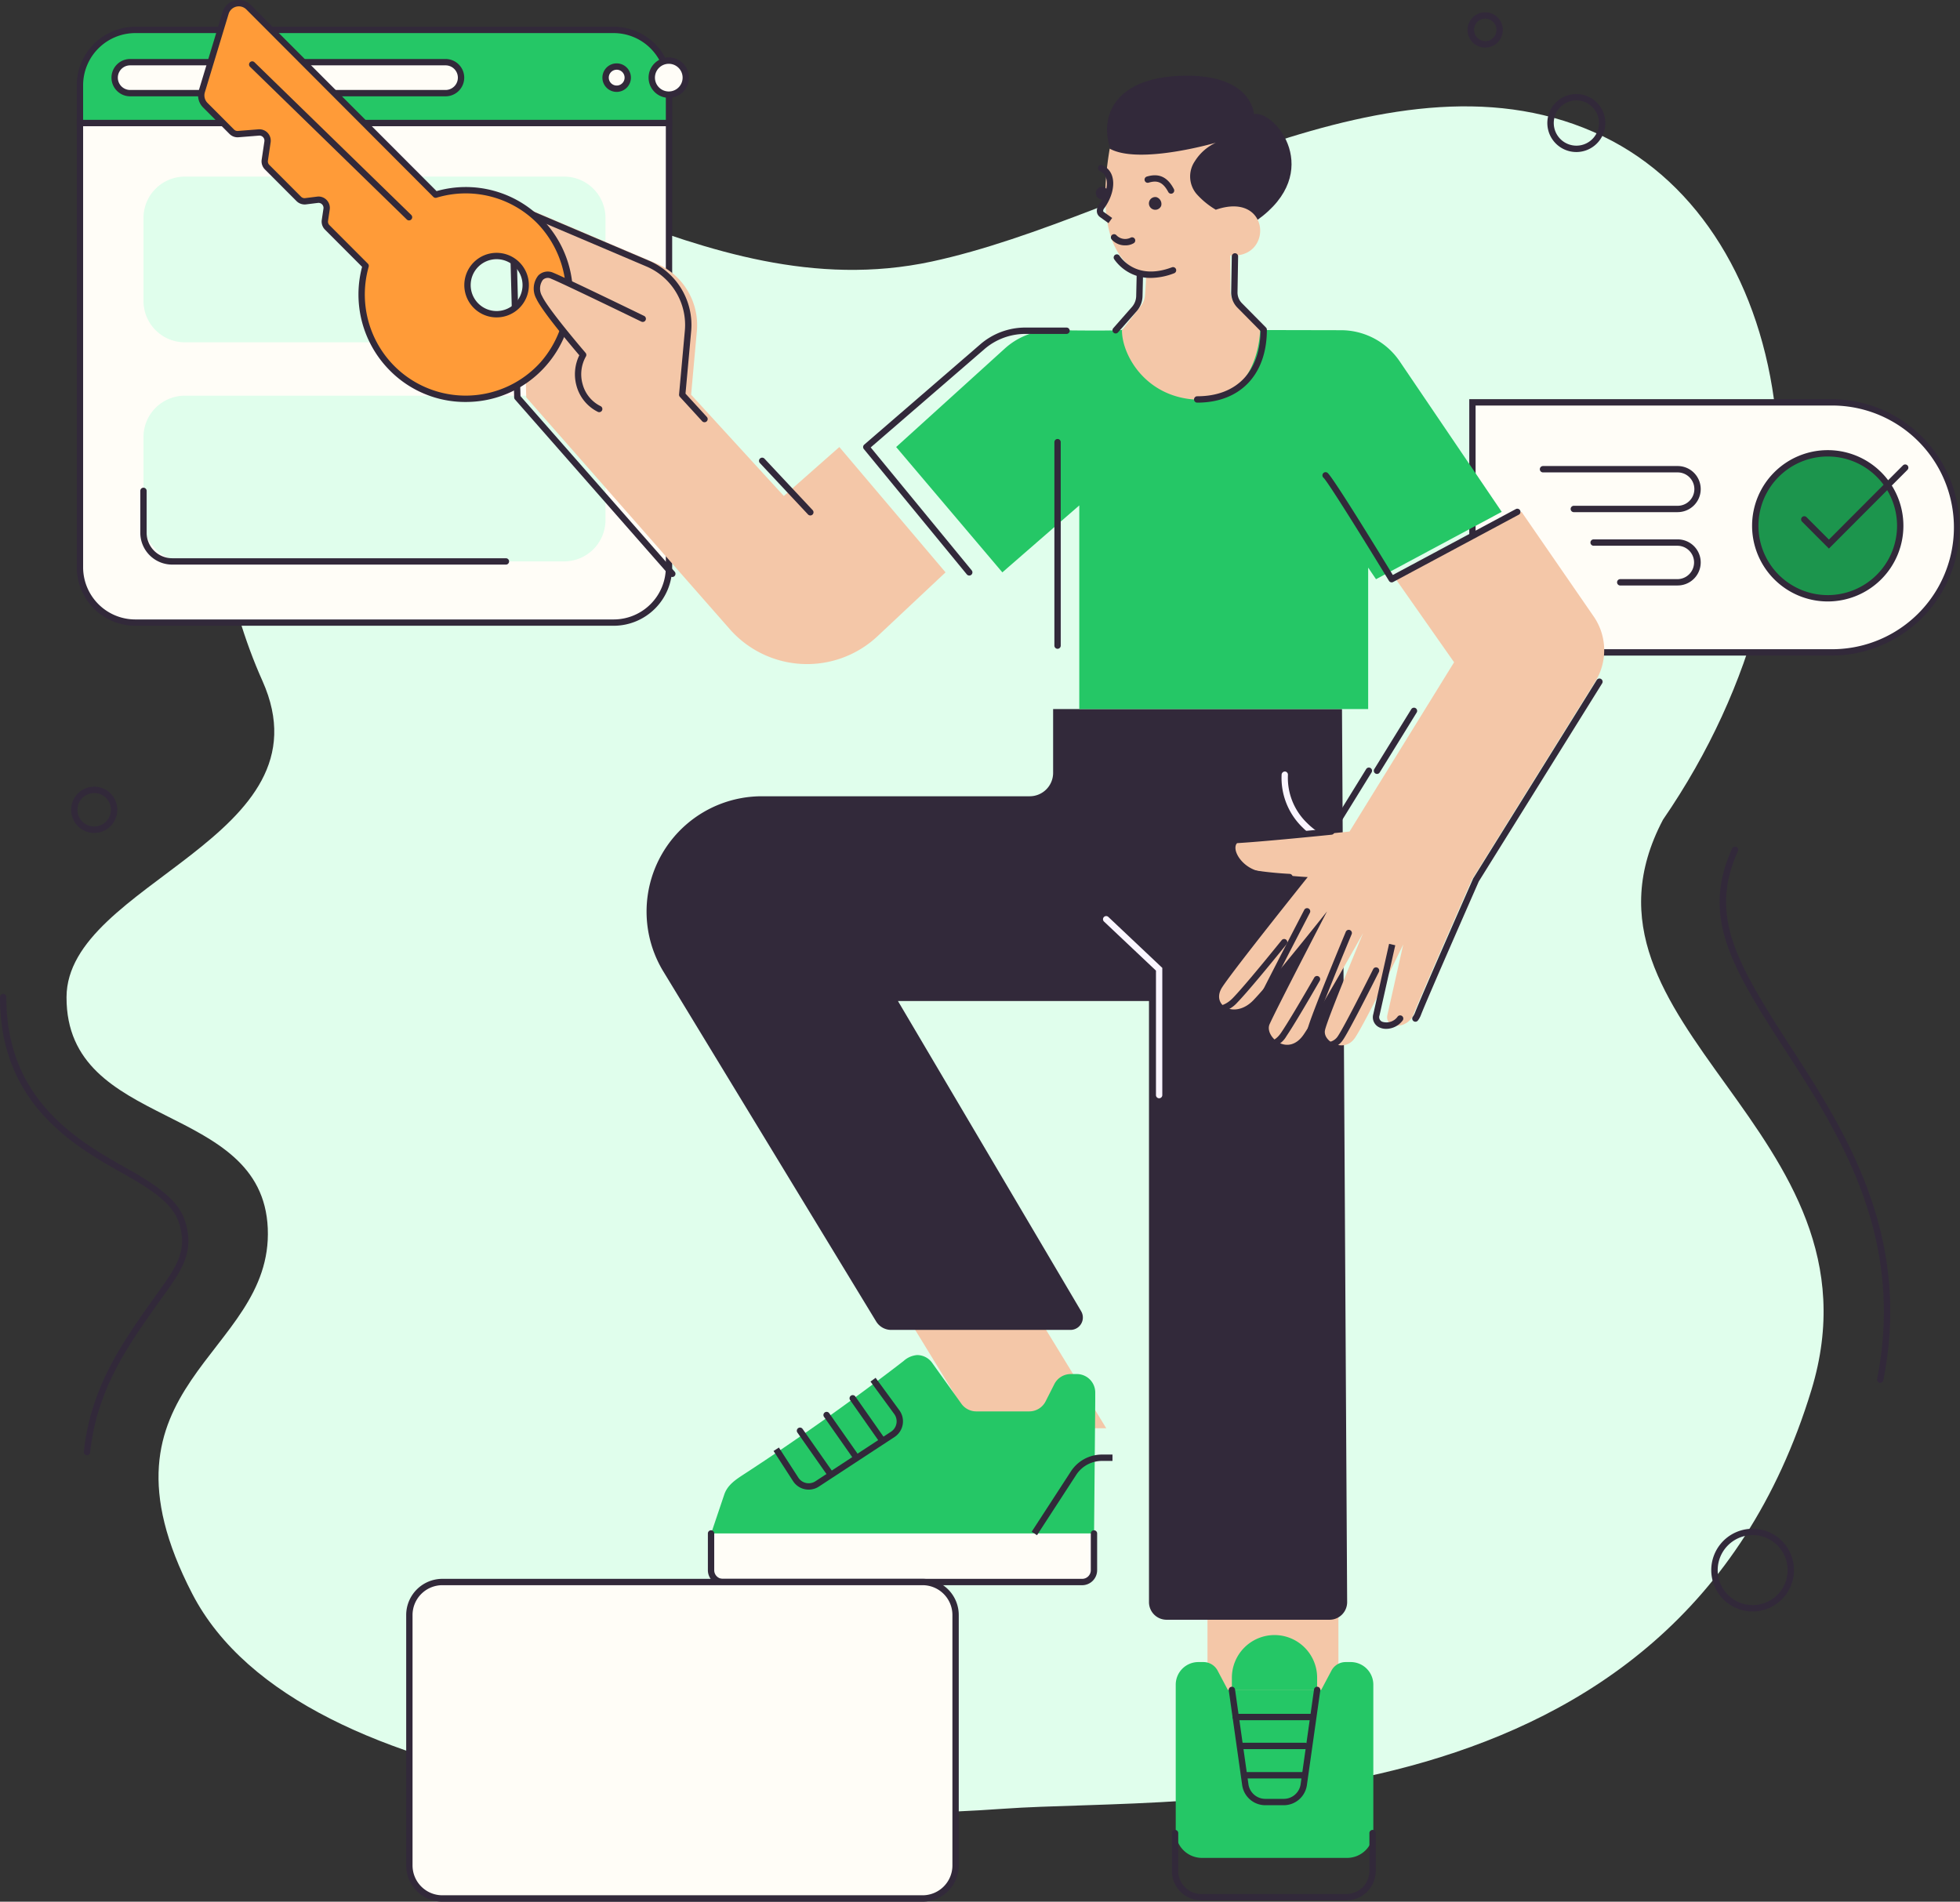 <svg xmlns="http://www.w3.org/2000/svg" width="400.001" height="388.098" viewBox="0 0 400.001 388.098">
  <rect x="0" y="0" width="400.001" height="388.098" fill="#333333" stroke="none"/>
  <g id="Grupo_957345" data-name="Grupo 957345" transform="translate(-980.983 -86.293)">
    <g id="Grupo_957295" data-name="Grupo 957295" transform="translate(980.983 289.118)">
      <path id="Trazado_657216" data-name="Trazado 657216" d="M998.742,392.4c-.023,0-.046,0-.069,0a.648.648,0,0,1-.575-.713c1.343-12.8,7.672-21.873,12.758-29.162.714-1.024,1.4-1.973,2.04-2.866,3.7-5.139,5.93-8.242,5.058-12.924-.73-3.915-2.631-6.647-11.462-11.59-10.179-5.7-25.56-14.311-25.51-36.236a.649.649,0,0,1,.647-.647h0a.649.649,0,0,1,.645.65c-.051,21.163,14.932,29.551,24.846,35.1,9.227,5.164,11.314,8.256,12.1,12.484.974,5.228-1.514,8.686-5.281,13.92-.638.888-1.319,1.831-2.028,2.852-5,7.165-11.222,16.083-12.532,28.554A.648.648,0,0,1,998.742,392.4Z" transform="translate(-980.983 -298.257)" fill="#32293a"/>
    </g>
    <g id="Grupo_957296" data-name="Grupo 957296" transform="translate(1331.921 259.085)">
      <path id="Trazado_657217" data-name="Trazado 657217" d="M1342.905,376.293a.574.574,0,0,1-.126-.013.645.645,0,0,1-.507-.762c5.8-29.15-7.828-50.232-18.782-67.171-11.366-17.574-17-27.382-10.8-41.1a.647.647,0,1,1,1.178.534c-5.926,13.1-.4,22.672,10.706,39.853,11.083,17.14,24.871,38.467,18.965,68.133A.647.647,0,0,1,1342.905,376.293Z" transform="translate(-1310.129 -266.87)" fill="#32293a"/>
    </g>
    <path id="Trazado_657218" data-name="Trazado 657218" d="M1186.4,456.4c-50.425,3.619-143.3-.9-165.551-43.839s16.5-48.488,15.394-74.607-41.143-19.819-41.071-47.181c.062-23.426,54.356-32.463,39.974-64.567s-16.9-85.981,21.523-103.309c27.407-12.362,67.108,28.065,115.081,17.748,42.316-9.1,94.5-46.129,137.074-25.515,39.29,19.024,50.273,83.967,12.158,139.425-22.2,42.115,46.446,63.378,30.286,116.4C1323.523,462,1223.811,453.717,1186.4,456.4Z" transform="translate(-0.612 -0.978)" fill="#e0feec"/>
    <g id="Grupo_957297" data-name="Grupo 957297" transform="translate(996.651 110.753)">
      <path id="Trazado_657219" data-name="Trazado 657219" d="M1118.25,112.533v90.643a11.292,11.292,0,0,1-11.275,11.308h-97.666a11.292,11.292,0,0,1-11.275-11.308V112.533Z" transform="translate(-997.386 -111.884)" fill="#fffdf7"/>
      <path id="Trazado_657220" data-name="Trazado 657220" d="M1106.946,215.1H1009.28a11.954,11.954,0,0,1-11.923-11.956V111.855h121.511v91.293A11.953,11.953,0,0,1,1106.946,215.1ZM998.652,113.152v90a10.656,10.656,0,0,0,10.628,10.66h97.666a10.656,10.656,0,0,0,10.628-10.66v-90Z" transform="translate(-997.357 -111.855)" fill="#32293a"/>
    </g>
    <path id="Trazado_657221" data-name="Trazado 657221" d="M1118.25,103.981v7.7H998.034v-7.7a11.293,11.293,0,0,1,11.275-11.309h97.666A11.293,11.293,0,0,1,1118.25,103.981Z" transform="translate(-0.735 -0.275)" fill="#25c766"/>
    <path id="Trazado_657222" data-name="Trazado 657222" d="M1118.868,112.3H997.357v-8.344A11.954,11.954,0,0,1,1009.28,92h97.666a11.953,11.953,0,0,1,11.922,11.956ZM998.652,111h118.923v-7.047a10.656,10.656,0,0,0-10.628-10.66H1009.28a10.656,10.656,0,0,0-10.628,10.66Z" transform="translate(-0.706 -0.246)" fill="#32293a"/>
    <g id="Grupo_957298" data-name="Grupo 957298" transform="translate(1003.743 98.333)">
      <rect id="Rectángulo_45410" data-name="Rectángulo 45410" width="70.678" height="6.32" rx="3.16" transform="translate(0.647 0.648)" fill="#fffdf7"/>
      <path id="Trazado_657223" data-name="Trazado 657223" d="M1072.939,106.492h-64.372a3.808,3.808,0,0,1,0-7.617h64.372a3.808,3.808,0,0,1,0,7.617Zm-64.372-6.32a2.512,2.512,0,0,0,0,5.024h64.372a2.512,2.512,0,0,0,0-5.024Z" transform="translate(-1004.768 -98.875)" fill="#32293a"/>
    </g>
    <g id="Grupo_957299" data-name="Grupo 957299" transform="translate(1113.364 98.017)">
      <path id="Trazado_657224" data-name="Trazado 657224" d="M1107.3,102.694a3.464,3.464,0,1,1,3.464,3.472A3.467,3.467,0,0,1,1107.3,102.694Z" transform="translate(-1106.651 -98.574)" fill="#fffdf7"/>
      <path id="Trazado_657225" data-name="Trazado 657225" d="M1110.733,106.785a4.12,4.12,0,1,1,4.112-4.12A4.12,4.12,0,0,1,1110.733,106.785Zm0-6.943a2.823,2.823,0,1,0,2.817,2.823A2.822,2.822,0,0,0,1110.733,99.842Z" transform="translate(-1106.622 -98.545)" fill="#32293a"/>
    </g>
    <g id="Grupo_957300" data-name="Grupo 957300" transform="translate(1103.94 99.226)">
      <path id="Trazado_657226" data-name="Trazado 657226" d="M1098.426,102.748a2.257,2.257,0,1,1,2.257,2.262A2.259,2.259,0,0,1,1098.426,102.748Z" transform="translate(-1097.78 -99.838)" fill="#fffdf7"/>
      <path id="Trazado_657227" data-name="Trazado 657227" d="M1100.654,105.63a2.91,2.91,0,1,1,2.9-2.911A2.91,2.91,0,0,1,1100.654,105.63Zm0-4.524a1.614,1.614,0,1,0,1.609,1.613A1.613,1.613,0,0,0,1100.654,101.106Z" transform="translate(-1097.751 -99.809)" fill="#32293a"/>
    </g>
    <path id="Rectángulo_45411" data-name="Rectángulo 45411" d="M8.451,0H85.838a8.45,8.45,0,0,1,8.45,8.45V25.368a8.45,8.45,0,0,1-8.45,8.45H8.45A8.45,8.45,0,0,1,0,25.368V8.451A8.451,8.451,0,0,1,8.451,0Z" transform="translate(1010.263 122.333)" fill="#e0feec"/>
    <path id="Rectángulo_45412" data-name="Rectángulo 45412" d="M8.451,0H85.838a8.45,8.45,0,0,1,8.45,8.45V25.368a8.451,8.451,0,0,1-8.451,8.451H8.451A8.451,8.451,0,0,1,0,25.368V8.451A8.451,8.451,0,0,1,8.451,0Z" transform="translate(1010.263 167.044)" fill="#e0feec"/>
    <g id="Grupo_957301" data-name="Grupo 957301" transform="translate(1009.616 185.819)">
      <path id="Trazado_657228" data-name="Trazado 657228" d="M1085.518,206H1017.4a6.509,6.509,0,0,1-6.494-6.508v-8.536a.647.647,0,1,1,1.294,0v8.536a5.213,5.213,0,0,0,5.2,5.211h68.118a.648.648,0,0,1,0,1.3Z" transform="translate(-1010.906 -190.303)" fill="#32293a"/>
    </g>
    <g id="Grupo_957302" data-name="Grupo 957302" transform="translate(1280.831 167.755)">
      <path id="Rectángulo_45413" data-name="Rectángulo 45413" d="M0,0H73.344A25.515,25.515,0,0,1,98.859,25.515v0A25.515,25.515,0,0,1,73.344,51.031H11.822A11.822,11.822,0,0,1,0,39.209V0A0,0,0,0,1,0,0Z" transform="translate(0.647 0.649)" fill="#fffdf7"/>
      <path id="Trazado_657229" data-name="Trazado 657229" d="M1330.784,223.752h-61.6a12.471,12.471,0,0,1-12.443-12.47V171.425h74.047a26.164,26.164,0,0,1,0,52.327Zm-72.753-51.031v38.561a11.174,11.174,0,0,0,11.15,11.174h61.6a24.867,24.867,0,0,0,0-49.734Z" transform="translate(-1256.737 -171.425)" fill="#32293a"/>
    </g>
    <path id="Trazado_657230" data-name="Trazado 657230" d="M1169,389.87h26.719L1181.7,366.946h-26.718Z" transform="translate(11.03 -12.1)" fill="#f4c7a8"/>
    <path id="Trazado_657231" data-name="Trazado 657231" d="M1194.072,384.833v-1.9a3.758,3.758,0,0,0-3.754-3.762h-1.249a3.752,3.752,0,0,0-3.348,2.06l-1.771,3.5a3.753,3.753,0,0,1-3.348,2.061h-10.8a3.752,3.752,0,0,1-3.052-1.57l-5.976-8.356a3.755,3.755,0,0,0-3.052-1.57h0a4.613,4.613,0,0,0-2.76,1.211c-10.363,8-21.54,15.91-32.39,22.985-1.754,1.143-3.526,2.252-4.2,4.239l-2.689,7.971h78.147Z" transform="translate(10.43 -12.46)" fill="#25c766"/>
    <g id="Grupo_957303" data-name="Grupo 957303" transform="translate(1125.449 398.593)">
      <path id="Trazado_657232" data-name="Trazado 657232" d="M1193.834,413.341v7.493a2.417,2.417,0,0,1-2.415,2.42H1118.1a2.417,2.417,0,0,1-2.415-2.42v-7.493Z" transform="translate(-1115.04 -412.693)" fill="#fffdf7"/>
      <path id="Trazado_657233" data-name="Trazado 657233" d="M1191.391,423.874h-73.318a3.069,3.069,0,0,1-3.062-3.069v-7.492a.647.647,0,1,1,1.295,0v7.492a1.771,1.771,0,0,0,1.767,1.772h73.318a1.771,1.771,0,0,0,1.767-1.772v-7.492a.647.647,0,1,1,1.294,0v7.492A3.068,3.068,0,0,1,1191.391,423.874Z" transform="translate(-1115.011 -412.664)" fill="#32293a"/>
    </g>
    <g id="Grupo_957304" data-name="Grupo 957304" transform="translate(1191.532 383.144)">
      <path id="Trazado_657234" data-name="Trazado 657234" d="M1181.459,412.971l-1.085-.708,7.994-12.3a7.553,7.553,0,0,1,6.351-3.448h2.143v1.3h-2.143a6.262,6.262,0,0,0-5.267,2.859Z" transform="translate(-1180.374 -396.519)" fill="#32293a"/>
    </g>
    <g id="Grupo_957305" data-name="Grupo 957305" transform="translate(1138.859 367.475)">
      <path id="Trazado_657235" data-name="Trazado 657235" d="M1137.254,402.964a3.877,3.877,0,0,1-.8-.083,3.782,3.782,0,0,1-2.407-1.658l-3.97-6.142,1.084-.705,3.971,6.142a2.513,2.513,0,0,0,3.489.738l15.433-10.115a2.527,2.527,0,0,0,.652-3.6l-4.849-6.629,1.044-.766,4.849,6.63a3.823,3.823,0,0,1-.987,5.449l-15.435,10.116A3.771,3.771,0,0,1,1137.254,402.964Z" transform="translate(-1130.081 -380.144)" fill="#32293a"/>
    </g>
    <g id="Grupo_957306" data-name="Grupo 957306" transform="translate(1154.374 371.025)">
      <path id="Trazado_657236" data-name="Trazado 657236" d="M1146.257,384.53l6.046,8.628Z" transform="translate(-1145.611 -383.883)" fill="#ffcc38"/>
      <path id="Trazado_657237" data-name="Trazado 657237" d="M1152.273,393.778a.645.645,0,0,1-.529-.277l-6.045-8.627a.647.647,0,1,1,1.058-.744l6.045,8.627a.649.649,0,0,1-.157.9A.643.643,0,0,1,1152.273,393.778Z" transform="translate(-1145.582 -383.854)" fill="#32293a"/>
    </g>
    <g id="Grupo_957307" data-name="Grupo 957307" transform="translate(1149.043 374.441)">
      <path id="Trazado_657238" data-name="Trazado 657238" d="M1141.2,388.1l6.046,8.628Z" transform="translate(-1140.549 -387.454)" fill="#ffcc38"/>
      <path id="Trazado_657239" data-name="Trazado 657239" d="M1147.213,397.349a.646.646,0,0,1-.529-.277l-6.046-8.628a.647.647,0,1,1,1.058-.744l6.046,8.628a.648.648,0,0,1-.529,1.021Z" transform="translate(-1140.52 -387.425)" fill="#32293a"/>
    </g>
    <g id="Grupo_957308" data-name="Grupo 957308" transform="translate(1143.612 377.651)">
      <path id="Trazado_657240" data-name="Trazado 657240" d="M1136.041,391.455l6.046,8.628Z" transform="translate(-1135.395 -390.808)" fill="#ffcc38"/>
      <path id="Trazado_657241" data-name="Trazado 657241" d="M1142.058,400.7a.644.644,0,0,1-.529-.276l-6.046-8.628a.647.647,0,1,1,1.058-.744l6.046,8.628a.647.647,0,0,1-.529,1.02Z" transform="translate(-1135.365 -390.779)" fill="#32293a"/>
    </g>
    <g id="Grupo_957309" data-name="Grupo 957309" transform="translate(1295.239 181.411)">
      <path id="Trazado_657242" data-name="Trazado 657242" d="M1299.92,195.1h-21.191a.648.648,0,0,1,0-1.3h21.191a3.406,3.406,0,0,0,0-6.812h-27.479a.649.649,0,0,1,0-1.3h27.479a4.7,4.7,0,0,1,0,9.406Z" transform="translate(-1271.794 -185.697)" fill="#32293a"/>
    </g>
    <g id="Grupo_957310" data-name="Grupo 957310" transform="translate(1305.567 196.376)">
      <path id="Trazado_657243" data-name="Trazado 657243" d="M1300.385,210.742h-11.716a.648.648,0,0,1,0-1.3h11.716a3.407,3.407,0,0,0,0-6.813h-17.15a.648.648,0,0,1,0-1.3h17.15a4.7,4.7,0,0,1,0,9.406Z" transform="translate(-1282.588 -201.336)" fill="#32293a"/>
    </g>
    <g id="Grupo_957316" data-name="Grupo 957316" transform="translate(1220.148 412.816)">
      <rect id="Rectángulo_45414" data-name="Rectángulo 45414" width="26.719" height="27.94" transform="translate(7.261)" fill="#f4c7a8"/>
      <path id="Trazado_657244" data-name="Trazado 657244" d="M1211.26,440.77h1.041a3.271,3.271,0,0,1,2.889,1.741l2.095,3.952h19.044l2.1-3.952a3.27,3.27,0,0,1,2.889-1.741h1.041a4.616,4.616,0,0,1,4.612,4.624v29.978a5.358,5.358,0,0,1-5.353,5.364H1212a5.359,5.359,0,0,1-5.353-5.364V445.394A4.617,4.617,0,0,1,1211.26,440.77Z" transform="translate(-1205.865 -428.099)" fill="#25c766"/>
      <path id="Trazado_657245" data-name="Trazado 657245" d="M1236.021,446.214v-2.487a8.707,8.707,0,0,0-8.7-8.716h0a8.707,8.707,0,0,0-8.7,8.716v2.487Z" transform="translate(-1206.382 -427.851)" fill="#25c766"/>
      <g id="Grupo_957311" data-name="Grupo 957311" transform="translate(11.598 17.714)">
        <path id="Trazado_657246" data-name="Trazado 657246" d="M1218.625,446.719l2.733,19.335a4.113,4.113,0,0,0,4.069,3.54h3.793a4.112,4.112,0,0,0,4.069-3.54l2.733-19.335Z" transform="translate(-1217.979 -446.07)" fill="#25c766"/>
        <path id="Trazado_657247" data-name="Trazado 657247" d="M1229.191,470.214H1225.4a4.78,4.78,0,0,1-4.708-4.1l-2.733-19.334a.646.646,0,1,1,1.279-.182l2.733,19.334a3.481,3.481,0,0,0,3.429,2.984h3.793a3.481,3.481,0,0,0,3.428-2.983l2.733-19.335a.646.646,0,1,1,1.279.182l-2.733,19.335A4.778,4.778,0,0,1,1229.191,470.214Z" transform="translate(-1217.95 -446.04)" fill="#32293a"/>
      </g>
      <g id="Grupo_957312" data-name="Grupo 957312" transform="translate(12.377 23.242)">
        <path id="Trazado_657248" data-name="Trazado 657248" d="M1235.007,452.495h0Z" transform="translate(-1218.794 -451.847)" fill="#ffcc38"/>
        <path id="Trazado_657249" data-name="Trazado 657249" d="M1234.978,453.115h-15.566a.648.648,0,0,1,0-1.3h15.566a.648.648,0,0,1,0,1.3Z" transform="translate(-1218.765 -451.818)" fill="#32293a"/>
      </g>
      <g id="Grupo_957313" data-name="Grupo 957313" transform="translate(13.795 29.141)">
        <path id="Trazado_657250" data-name="Trazado 657250" d="M1233.654,458.661h0Z" transform="translate(-1220.276 -458.012)" fill="#ffcc38"/>
        <path id="Trazado_657251" data-name="Trazado 657251" d="M1233.625,459.281h-12.731a.649.649,0,0,1,0-1.3h12.731a.649.649,0,0,1,0,1.3Z" transform="translate(-1220.247 -457.983)" fill="#32293a"/>
      </g>
      <g id="Grupo_957314" data-name="Grupo 957314" transform="translate(14.378 35.123)">
        <path id="Trazado_657252" data-name="Trazado 657252" d="M1233.1,464.911h0Z" transform="translate(-1220.885 -464.263)" fill="#ffcc38"/>
        <path id="Trazado_657253" data-name="Trazado 657253" d="M1233.069,465.531H1221.5a.648.648,0,0,1,0-1.3h11.566a.648.648,0,0,1,0,1.3Z" transform="translate(-1220.856 -464.234)" fill="#32293a"/>
      </g>
      <g id="Grupo_957315" data-name="Grupo 957315" transform="translate(0 46.924)">
        <path id="Trazado_657254" data-name="Trazado 657254" d="M1241.443,490.949h-29.615a6.013,6.013,0,0,1-6-6.013v-7.72a.647.647,0,1,1,1.294,0v7.72a4.717,4.717,0,0,0,4.7,4.717h29.615a4.716,4.716,0,0,0,4.7-4.717v-7.72a.647.647,0,1,1,1.294,0v7.72A6.013,6.013,0,0,1,1241.443,490.949Z" transform="translate(-1205.83 -476.567)" fill="#32293a"/>
      </g>
    </g>
    <path id="Trazado_657255" data-name="Trazado 657255" d="M1182.547,237.517v13.017a4.776,4.776,0,0,1-4.771,4.781h-54.711a23.533,23.533,0,0,0-20.056,35.77l43.421,71.409a3.587,3.587,0,0,0,3.066,1.727h36.6a2.527,2.527,0,0,0,2.172-3.808L1150.878,297.1h51.234V419.772a3.593,3.593,0,0,0,3.589,3.6h33.263a3.592,3.592,0,0,0,3.589-3.618L1241.5,237.517Z" transform="translate(13.359 -6.52)" fill="#32293a"/>
    <path id="Trazado_657256" data-name="Trazado 657256" d="M1144.306,179.417l-11.325,9.992-18.926-20.665,1.175-12.967a13.663,13.663,0,0,0-8.307-13.835l-27.557-11.716,1.043,39.057,41.512,47.271a21.019,21.019,0,0,0,30.194,1.457l13.865-13.018Z" transform="translate(7.97 -1.894)" fill="#f4c7a8"/>
    <g id="Grupo_957317" data-name="Grupo 957317" transform="translate(1242.519 243.739)">
      <path id="Trazado_657257" data-name="Trazado 657257" d="M1242.578,266.645l-.032,0a15.022,15.022,0,0,1-9.425-4.357,14.073,14.073,0,0,1-4.307-10.838.684.684,0,0,1,.677-.615.648.648,0,0,1,.614.679,12.788,12.788,0,0,0,3.921,9.848,13.7,13.7,0,0,0,8.583,3.988.648.648,0,0,1-.032,1.3Z" transform="translate(-1228.796 -250.833)" fill="#faf5ff"/>
    </g>
    <g id="Grupo_957318" data-name="Grupo 957318" transform="translate(1084.877 127.683)">
      <path id="Trazado_657258" data-name="Trazado 657258" d="M1112,205.913a.651.651,0,0,1-.486-.22l-31.623-36.01a.654.654,0,0,1-.162-.411l-1.042-39.057a.648.648,0,0,1,.9-.614l27.559,11.717a14.256,14.256,0,0,1,8.7,14.489l-1.15,12.682,4.37,4.771a.648.648,0,0,1-.953.877l-4.564-4.984a.651.651,0,0,1-.168-.5l1.176-12.967a12.965,12.965,0,0,0-7.911-13.177l-26.635-11.325L1081.019,169l31.469,35.833a.651.651,0,0,1-.058.916A.642.642,0,0,1,1112,205.913Z" transform="translate(-1078.69 -129.548)" fill="#32293a"/>
    </g>
    <g id="Grupo_957319" data-name="Grupo 957319" transform="translate(1021.404 86.293)">
      <path id="Trazado_657259" data-name="Trazado 657259" d="M1093.041,131.542a21.193,21.193,0,0,0-21.305-5.49L1033.569,87.8a2.823,2.823,0,0,0-4.7,1.179l-4.844,15.984a2.838,2.838,0,0,0,.706,2.826l5.4,5.416a1.671,1.671,0,0,0,1.315.485l4.2-.334a1.673,1.673,0,0,1,1.786,1.917l-.553,3.73a1.675,1.675,0,0,0,.472,1.432l6.466,6.481a1.671,1.671,0,0,0,1.39.477l2.417-.3a1.674,1.674,0,0,1,1.862,1.91l-.343,2.3a1.678,1.678,0,0,0,.472,1.432l7.84,7.857a21.246,21.246,0,1,0,35.589-9.044Zm-8.846,18.907a5.939,5.939,0,1,1,5.927-5.94A5.934,5.934,0,0,1,1084.194,150.449Z" transform="translate(-1023.255 -86.322)" fill="#ff9b38"/>
      <path id="Trazado_657260" data-name="Trazado 657260" d="M1077.818,168.328a21.642,21.642,0,0,1-15.454-6.424,21.987,21.987,0,0,1-5.665-21.157l-7.574-7.591a2.33,2.33,0,0,1-.653-1.986l.342-2.295a1.018,1.018,0,0,0-.28-.87,1,1,0,0,0-.859-.3l-2.42.3a2.356,2.356,0,0,1-1.927-.662l-6.468-6.481a2.344,2.344,0,0,1-.653-1.986l.554-3.73a1.016,1.016,0,0,0-.264-.852,1,1,0,0,0-.833-.323l-4.194.334a2.311,2.311,0,0,1-1.825-.673l-5.4-5.416a3.482,3.482,0,0,1-.868-3.472l4.844-15.985A3.471,3.471,0,0,1,1034,87.315l37.9,37.979a21.8,21.8,0,0,1,21.582,5.765h0a21.987,21.987,0,0,1,.646,29.989,21.7,21.7,0,0,1-15.708,7.271C1078.214,168.325,1078.015,168.328,1077.818,168.328Zm-30.01-41.929a2.321,2.321,0,0,1,2.285,2.669l-.342,2.294a1.031,1.031,0,0,0,.288.878l7.841,7.858a.645.645,0,0,1,.166.635,20.692,20.692,0,0,0,5.233,20.255,20.559,20.559,0,0,0,29.879-.808,20.943,20.943,0,0,0-.609-28.216,20.517,20.517,0,0,0-20.656-5.321.651.651,0,0,1-.644-.163l-38.166-38.251a2.176,2.176,0,0,0-3.625.91l-4.845,15.984a2.181,2.181,0,0,0,.544,2.178l5.4,5.417a.988.988,0,0,0,.8.3l4.2-.333a2.321,2.321,0,0,1,2.477,2.657l-.554,3.731a1.028,1.028,0,0,0,.29.877l6.467,6.481a1,1,0,0,0,.851.292l2.419-.3A2.381,2.381,0,0,1,1047.808,126.4Zm36.357,24.669a6.588,6.588,0,1,1,6.573-6.588A6.587,6.587,0,0,1,1084.165,151.067Zm0-11.879a5.291,5.291,0,1,0,5.279,5.291A5.291,5.291,0,0,0,1084.165,139.189Z" transform="translate(-1023.225 -86.293)" fill="#32293a"/>
    </g>
    <path id="Trazado_657261" data-name="Trazado 657261" d="M1193.386,156.621c-.354.235-8.368.169-14.079.092a14.462,14.462,0,0,0-9.913,3.752l-22.162,20.09,21.674,25.577,15.7-13.664v41.562h58.955V205.164l1.6,2.364,25.657-13.745L1250,163.077a14.488,14.488,0,0,0-11.96-6.363Z" transform="translate(16.64 -3.032)" fill="#25c766"/>
    <path id="Trazado_657262" data-name="Trazado 657262" d="M1195.378,119.57c-3.724-6.207-2.322-16.347,12.784-17.086s15.469,7.782,15.469,7.782c4.4-.781,14.477,11.848.589,21.691s-20.268-4.723-20.268-4.723Z" transform="translate(13.267 -0.696)" fill="#32293a"/>
    <path id="Trazado_657263" data-name="Trazado 657263" d="M1197.091,155.011c0,5.227,5.134,14.177,16.15,14.177s12.045-12.428,12.045-14.286c0,.079-3.255-3.361-5-5.217a3.976,3.976,0,0,1-1.083-2.735v-7.242c8.806.849,8.292-13.177-2.957-9.3a16.514,16.514,0,0,1-3.9-3.185,5.519,5.519,0,0,1-.37-6.726,10,10,0,0,1,4.269-3.763c-5.12,1.42-16.69,3.96-21.651,1.208-1.093,6.49-3.074,22.268,7.436,25.754,0,.82-.138,2.854-.236,4.173a4,4,0,0,1-.828,2.149Z" transform="translate(12.862 -1.313)" fill="#f4c7a8"/>
    <g id="Grupo_957320" data-name="Grupo 957320" transform="translate(1204.826 119.954)">
      <path id="Trazado_657264" data-name="Trazado 657264" d="M1196.066,133.348l-1.719-1.233a1.533,1.533,0,0,1-.636-1.019,2.035,2.035,0,0,1,.41-1.494c1.3-1.772,1.889-3.852,1.509-5.3a2.3,2.3,0,0,0-1.325-1.592.648.648,0,0,1,.532-1.183,3.6,3.6,0,0,1,2.045,2.446c.482,1.838-.176,4.29-1.717,6.395a.767.767,0,0,0-.176.523.243.243,0,0,0,.112.17l1.719,1.232Z" transform="translate(-1193.691 -121.471)" fill="#32293a"/>
    </g>
    <g id="Grupo_957321" data-name="Grupo 957321" transform="translate(1214.568 122.066)">
      <path id="Trazado_657265" data-name="Trazado 657265" d="M1208.206,127.435a.645.645,0,0,1-.571-.345c-1.178-2.23-2.45-2.374-4.006-1.908a.64.64,0,0,1-.806-.434.648.648,0,0,1,.433-.807c2.463-.737,4.216.069,5.52,2.542a.649.649,0,0,1-.269.877A.638.638,0,0,1,1208.206,127.435Z" transform="translate(-1202.796 -123.678)" fill="#32293a"/>
    </g>
    <path id="Trazado_657266" data-name="Trazado 657266" d="M1206.338,130.118a1.3,1.3,0,1,1-.987-1.785A1.459,1.459,0,0,1,1206.338,130.118Z" transform="translate(11.619 -1.812)" fill="#32293a"/>
    <path id="Trazado_657267" data-name="Trazado 657267" d="M1196.046,127.927a1.3,1.3,0,1,1-.987-1.785A1.458,1.458,0,0,1,1196.046,127.927Z" transform="translate(11.082 -1.717)" fill="#32293a"/>
    <g id="Grupo_957322" data-name="Grupo 957322" transform="translate(1208.277 138.211)">
      <path id="Trazado_657268" data-name="Trazado 657268" d="M1204,145.35a8.94,8.94,0,0,1-7.44-3.781.647.647,0,1,1,1.061-.74c.825,1.187,4.03,4.863,10.7,2.356a.648.648,0,0,1,.454,1.214A13.55,13.55,0,0,1,1204,145.35Z" transform="translate(-1196.447 -140.551)" fill="#32293a"/>
    </g>
    <g id="Grupo_957323" data-name="Grupo 957323" transform="translate(1208.021 141.74)">
      <path id="Trazado_657269" data-name="Trazado 657269" d="M1197.215,156.845a.638.638,0,0,1-.427-.164.649.649,0,0,1-.058-.914l3.806-4.327a3.507,3.507,0,0,0,.871-2.232l.1-4.337a.647.647,0,1,1,1.295.029l-.1,4.337a4.817,4.817,0,0,1-1.193,3.06l-3.807,4.327A.644.644,0,0,1,1197.215,156.845Z" transform="translate(-1196.569 -144.238)" fill="#32293a"/>
    </g>
    <g id="Grupo_957324" data-name="Grupo 957324" transform="translate(1207.683 134.069)">
      <path id="Trazado_657270" data-name="Trazado 657270" d="M1199.275,138.519a3.6,3.6,0,0,1-2.819-1.246.648.648,0,0,1,1.014-.806,2.474,2.474,0,0,0,2.837.509.647.647,0,0,1,.692,1.095A3.259,3.259,0,0,1,1199.275,138.519Z" transform="translate(-1196.316 -136.222)" fill="#32293a"/>
    </g>
    <g id="Grupo_957325" data-name="Grupo 957325" transform="translate(1089.925 141.723)">
      <path id="Trazado_657271" data-name="Trazado 657271" d="M1106.23,153.877s-16.082-7.82-18.469-8.775-3.928,1.634-2.652,4.424,8.962,11.722,8.962,11.722a8,8,0,0,0,3.275,11.04Z" transform="translate(-1084 -144.25)" fill="#f4c7a8"/>
      <path id="Trazado_657272" data-name="Trazado 657272" d="M1097.317,172.906a.638.638,0,0,1-.293-.071,8.381,8.381,0,0,1-4.323-5.246,8.84,8.84,0,0,1,.555-6.294c-1.45-1.7-7.594-8.974-8.762-11.53a4.282,4.282,0,0,1,.373-4.734,2.7,2.7,0,0,1,3.106-.562c2.38.953,17.852,8.474,18.509,8.794a.647.647,0,0,1-.564,1.165c-.162-.077-16.088-7.821-18.426-8.755a1.431,1.431,0,0,0-1.688.252,3.028,3.028,0,0,0-.137,3.3c1.225,2.674,8.787,11.481,8.865,11.57a.652.652,0,0,1,.061.763,7.363,7.363,0,0,0-.647,5.681,7,7,0,0,0,3.662,4.442.648.648,0,0,1-.292,1.226Z" transform="translate(-1083.971 -144.22)" fill="#32293a"/>
    </g>
    <g id="Grupo_957326" data-name="Grupo 957326" transform="translate(1196.166 175.877)">
      <path id="Trazado_657273" data-name="Trazado 657273" d="M1186.213,222.736a.648.648,0,0,1-.647-.649V180.561a.647.647,0,1,1,1.294,0v41.526A.648.648,0,0,1,1186.213,222.736Z" transform="translate(-1185.566 -179.913)" fill="#32293a"/>
    </g>
    <g id="Grupo_957327" data-name="Grupo 957327" transform="translate(1157.131 153.137)">
      <path id="Trazado_657274" data-name="Trazado 657274" d="M1168.218,206.76a.644.644,0,0,1-.5-.236l-21.014-25.577a.648.648,0,0,1,.078-.9l23.691-20.475a14.046,14.046,0,0,1,9.179-3.419h8.414a.648.648,0,0,1,0,1.3h-8.414a12.758,12.758,0,0,0-8.336,3.1l-23.211,20.062,20.612,25.088a.648.648,0,0,1-.5,1.06Z" transform="translate(-1146.557 -156.149)" fill="#32293a"/>
    </g>
    <g id="Grupo_957328" data-name="Grupo 957328" transform="translate(1135.882 179.691)">
      <path id="Trazado_657275" data-name="Trazado 657275" d="M1138.36,195.694a.643.643,0,0,1-.471-.2l-9.831-10.5a.647.647,0,1,1,.942-.888l9.831,10.5a.648.648,0,0,1-.029.916A.639.639,0,0,1,1138.36,195.694Z" transform="translate(-1127.883 -183.899)" fill="#32293a"/>
    </g>
    <g id="Grupo_957329" data-name="Grupo 957329" transform="translate(1031.8 98.796)">
      <path id="Trazado_657276" data-name="Trazado 657276" d="M1066.749,131.838a.64.64,0,0,1-.451-.184l-32.013-31.182a.647.647,0,0,1,.9-.929l32.012,31.182a.648.648,0,0,1-.45,1.113Z" transform="translate(-1034.09 -99.36)" fill="#32293a"/>
    </g>
    <path id="Trazado_657277" data-name="Trazado 657277" d="M1247.948,209.2l11.89,16.955-21.34,34.552s-17.719,1.817-21.448,1.808-1.31,5.43,3.134,6.329a76.45,76.45,0,0,0,9.781,1.15s-15,18.72-17.439,22.458,2.554,6.588,6.322,2.7S1233.909,277,1233.909,277s-10.205,19.631-11.722,23.019c-1.105,2.467,3.761,6.842,6.98,2.071s12.1-20.652,12.1-20.652-7.28,17.447-7.775,19.808,3.963,4.7,6.089,1.6,9.876-19.081,9.876-19.081-2.571,11.464-3.219,14.331,4.107,3.118,5.355-.16,11.874-27.4,11.874-27.4l25.172-40.42a12.135,12.135,0,0,0-.307-13.3L1273.6,195.457Z" transform="translate(17.898 -4.707)" fill="#f4c7a8"/>
    <g id="Grupo_957330" data-name="Grupo 957330" transform="translate(1269.195 224.766)">
      <path id="Trazado_657278" data-name="Trazado 657278" d="M1252.818,301.047a.647.647,0,0,1-.518-1.036,3.247,3.247,0,0,0,.423-.774c1.24-3.254,11.452-26.442,11.885-27.426l25.217-40.5a.647.647,0,1,1,1.1.687l-25.173,40.419c-.062.16-10.588,24.06-11.817,27.285a4.548,4.548,0,0,1-.6,1.088A.644.644,0,0,1,1252.818,301.047Z" transform="translate(-1252.171 -231.005)" fill="#32293a"/>
    </g>
    <g id="Grupo_957331" data-name="Grupo 957331" transform="translate(1261.176 278.916)">
      <path id="Trazado_657279" data-name="Trazado 657279" d="M1249.753,304.941a3.264,3.264,0,0,1-1.365-.281,2.273,2.273,0,0,1-1.266-2.734l3.217-14.331,1.262.284-3.218,14.333a1,1,0,0,0,.547,1.271,2.8,2.8,0,0,0,3.149-1.033.647.647,0,1,1,1.035.777A4.231,4.231,0,0,1,1249.753,304.941Z" transform="translate(-1247.045 -287.595)" fill="#32293a"/>
    </g>
    <g id="Grupo_957332" data-name="Grupo 957332" transform="translate(1247.765 276.081)">
      <path id="Trazado_657280" data-name="Trazado 657280" d="M1237.807,308.821a4.467,4.467,0,0,1-1.745-.361,3.3,3.3,0,0,1-2.262-3.505c.5-2.393,7.513-19.21,7.81-19.925a.647.647,0,1,1,1.192.5c-2.51,6.015-7.357,17.872-7.738,19.692-.176.842.625,1.668,1.507,2.047a2.682,2.682,0,0,0,3.417-.944c.988-1.441,4.382-8.025,7.225-13.706a.648.648,0,1,1,1.158.582c-1.39,2.775-6.026,11.978-7.319,13.86A3.826,3.826,0,0,1,1237.807,308.821Z" transform="translate(-1233.749 -284.633)" fill="#32293a"/>
    </g>
    <g id="Grupo_957333" data-name="Grupo 957333" transform="translate(1235.199 271.644)">
      <path id="Trazado_657281" data-name="Trazado 657281" d="M1226.21,308.512a4.272,4.272,0,0,1-2.079-.557c-1.83-1.02-2.774-3.066-2.105-4.559,1.507-3.365,11.321-22.251,11.738-23.054a.647.647,0,1,1,1.146.6c-.1.2-10.213,19.654-11.7,22.985-.387.865.34,2.218,1.555,2.9.727.406,2.6,1.073,4.3-1.454,1.256-1.863,3.524-5.639,6.74-11.222a.647.647,0,1,1,1.12.648c-3.23,5.61-5.515,9.412-6.79,11.3A4.739,4.739,0,0,1,1226.21,308.512Z" transform="translate(-1221.81 -279.995)" fill="#32293a"/>
    </g>
    <g id="Grupo_957334" data-name="Grupo 957334" transform="translate(1225.413 242.94)">
      <path id="Trazado_657282" data-name="Trazado 657282" d="M1214.922,300.021a4.04,4.04,0,0,1-2.538-.843c-1.4-1.123-1.57-2.98-.429-4.728,2.134-3.273,13.553-17.6,16.7-21.533a73.112,73.112,0,0,1-8.626-1.085c-3.284-.664-5.68-3.671-5.473-5.716a2.17,2.17,0,0,1,2.456-1.9h.045c3.445,0,18.638-1.529,21.031-1.772l7.5-12.142a.647.647,0,1,1,1.1.682l-7.668,12.413a.644.644,0,0,1-.484.3c-.723.074-17.688,1.81-21.48,1.81h-.045c-1.095,0-1.148.531-1.169.731-.132,1.317,1.716,3.763,4.444,4.315a75.974,75.974,0,0,0,9.684,1.138.65.65,0,0,1,.475,1.054c-.15.188-15.011,18.737-17.4,22.407-.772,1.185-.716,2.308.155,3.007,1.111.893,3.3.808,5.161-1.115,1.65-1.7,5.094-5.779,9.957-11.788a.647.647,0,1,1,1,.816c-3.408,4.21-7.915,9.689-10.034,11.875A6.137,6.137,0,0,1,1214.922,300.021Z" transform="translate(-1211.204 -249.998)" fill="#32293a"/>
    </g>
    <g id="Grupo_957335" data-name="Grupo 957335" transform="translate(1261.355 230.718)">
      <path id="Trazado_657283" data-name="Trazado 657283" d="M1247.681,250.745a.648.648,0,0,1-.55-.989l7.548-12.222a.647.647,0,1,1,1.1.682l-7.547,12.222A.645.645,0,0,1,1247.681,250.745Z" transform="translate(-1247.034 -237.225)" fill="#32293a"/>
    </g>
    <g id="Grupo_957336" data-name="Grupo 957336" transform="translate(1250.867 182.653)">
      <path id="Trazado_657284" data-name="Trazado 657284" d="M1248.936,209.485a.65.65,0,0,1-.553-.311c-4.7-7.718-12.482-20.255-13.363-21.042a.654.654,0,0,1-.061-.913.641.641,0,0,1,.9-.071c1.19,1.019,10.677,16.515,13.307,20.829l25.117-13.456a.648.648,0,0,1,.61,1.143l-25.656,13.744A.642.642,0,0,1,1248.936,209.485Z" transform="translate(-1234.802 -186.995)" fill="#32293a"/>
    </g>
    <g id="Grupo_957337" data-name="Grupo 957337" transform="translate(1206.087 273.243)">
      <path id="Trazado_657285" data-name="Trazado 657285" d="M1205.863,318.851a.647.647,0,0,1-.647-.648V292.8l-10.605-10.013a.647.647,0,1,1,.887-.943l11.012,10.4V318.2A.648.648,0,0,1,1205.863,318.851Z" transform="translate(-1194.408 -281.666)" fill="#faf5ff"/>
    </g>
    <g id="Grupo_957338" data-name="Grupo 957338" transform="translate(1063.881 408.506)">
      <path id="Rectángulo_45415" data-name="Rectángulo 45415" d="M7.037,0h97.4a7.038,7.038,0,0,1,7.038,7.038V57.547a7.038,7.038,0,0,1-7.038,7.038H7.037A7.037,7.037,0,0,1,0,57.547V7.037A7.037,7.037,0,0,1,7.037,0Z" transform="translate(0.647 0.648)" fill="#fffdf7"/>
      <path id="Trazado_657286" data-name="Trazado 657286" d="M1162.156,488.9h-98.019a7.39,7.39,0,0,1-7.375-7.389v-51.1a7.391,7.391,0,0,1,7.375-7.39h98.019a7.39,7.39,0,0,1,7.374,7.39v51.1A7.389,7.389,0,0,1,1162.156,488.9Zm-98.019-64.584a6.094,6.094,0,0,0-6.08,6.093v51.1a6.092,6.092,0,0,0,6.08,6.092h98.019a6.092,6.092,0,0,0,6.08-6.092v-51.1a6.094,6.094,0,0,0-6.08-6.093Z" transform="translate(-1056.763 -423.024)" fill="#32293a"/>
    </g>
    <g id="Grupo_957339" data-name="Grupo 957339" transform="translate(1224.665 137.975)">
      <path id="Trazado_657287" data-name="Trazado 657287" d="M1212.5,170.792a.648.648,0,0,1,0-1.3c8.008,0,12.823-4.97,12.922-13.313l-4.724-4.78a4.4,4.4,0,0,1-1.265-3.152l.123-7.31a.648.648,0,0,1,.647-.637h.011a.648.648,0,0,1,.635.658l-.124,7.31a3.1,3.1,0,0,0,.89,2.218l4.913,4.971a.649.649,0,0,1,.188.455C1226.716,165.092,1221.269,170.792,1212.5,170.792Z" transform="translate(-1211.852 -140.304)" fill="#32293a"/>
    </g>
    <path id="Trazado_657288" data-name="Trazado 657288" d="M1317.8,197.766a14.76,14.76,0,1,1,14.76,14.792A14.776,14.776,0,0,1,1317.8,197.766Z" transform="translate(21.461 -4.168)" fill="#1c954d"/>
    <path id="Trazado_657289" data-name="Trazado 657289" d="M1332.535,213.177a15.44,15.44,0,1,1,15.408-15.44A15.441,15.441,0,0,1,1332.535,213.177Zm0-29.584a14.144,14.144,0,1,0,14.113,14.144A14.144,14.144,0,0,0,1332.535,183.593Z" transform="translate(21.49 -4.139)" fill="#32293a"/>
    <g id="Grupo_957340" data-name="Grupo 957340" transform="translate(1348.559 181.078)">
      <path id="Trazado_657290" data-name="Trazado 657290" d="M1333.189,202.516l-5.482-5.494a.647.647,0,1,1,.913-.917l4.569,4.579,15.11-15.146a.648.648,0,0,1,.917.916Z" transform="translate(-1327.517 -185.348)" fill="#32293a"/>
    </g>
    <g id="Grupo_957341" data-name="Grupo 957341" transform="translate(1296.793 105.487)">
      <path id="Trazado_657291" data-name="Trazado 657291" d="M1286.331,118.184a5.916,5.916,0,1,1,2.079-.381A5.883,5.883,0,0,1,1286.331,118.184Zm0-10.536a4.618,4.618,0,1,0,1.627,8.941h0a4.619,4.619,0,0,0-1.627-8.941Z" transform="translate(-1280.43 -106.352)" fill="#32293a"/>
    </g>
    <g id="Grupo_957342" data-name="Grupo 957342" transform="translate(1330.257 398.278)">
      <path id="Trazado_657292" data-name="Trazado 657292" d="M1316.809,429.217a8.439,8.439,0,1,1,2.965-.544h0A8.388,8.388,0,0,1,1316.809,429.217Zm2.739-1.151h0Zm-2.73-14.434a7.141,7.141,0,1,0,2.5,13.827h0a7.144,7.144,0,0,0-2.5-13.827Z" transform="translate(-1308.391 -412.335)" fill="#32293a"/>
    </g>
    <g id="Grupo_957343" data-name="Grupo 957343" transform="translate(995.498 246.838)">
      <path id="Trazado_657293" data-name="Trazado 657293" d="M1000.87,263.514a4.721,4.721,0,0,1-1.661-9.137,4.7,4.7,0,0,1,6.062,2.758,4.727,4.727,0,0,1-2.749,6.078h0A4.679,4.679,0,0,1,1000.87,263.514Zm1.424-.908h0Zm-1.428-7.236a3.425,3.425,0,0,0-3.2,4.629,3.416,3.416,0,1,0,3.2-4.629Z" transform="translate(-996.152 -254.072)" fill="#32293a"/>
    </g>
    <g id="Grupo_957344" data-name="Grupo 957344" transform="translate(1280.481 88.791)">
      <path id="Trazado_657294" data-name="Trazado 657294" d="M1268.906,96.116a3.6,3.6,0,1,1,1.263-.23h0A3.567,3.567,0,0,1,1268.906,96.116Zm0-5.916a2.278,2.278,0,0,0-.809.148,2.309,2.309,0,0,0,1.619,4.324h0a2.311,2.311,0,0,0-.812-4.472Z" transform="translate(-1265.304 -88.904)" fill="#32293a"/>
    </g>
  </g>
</svg>
